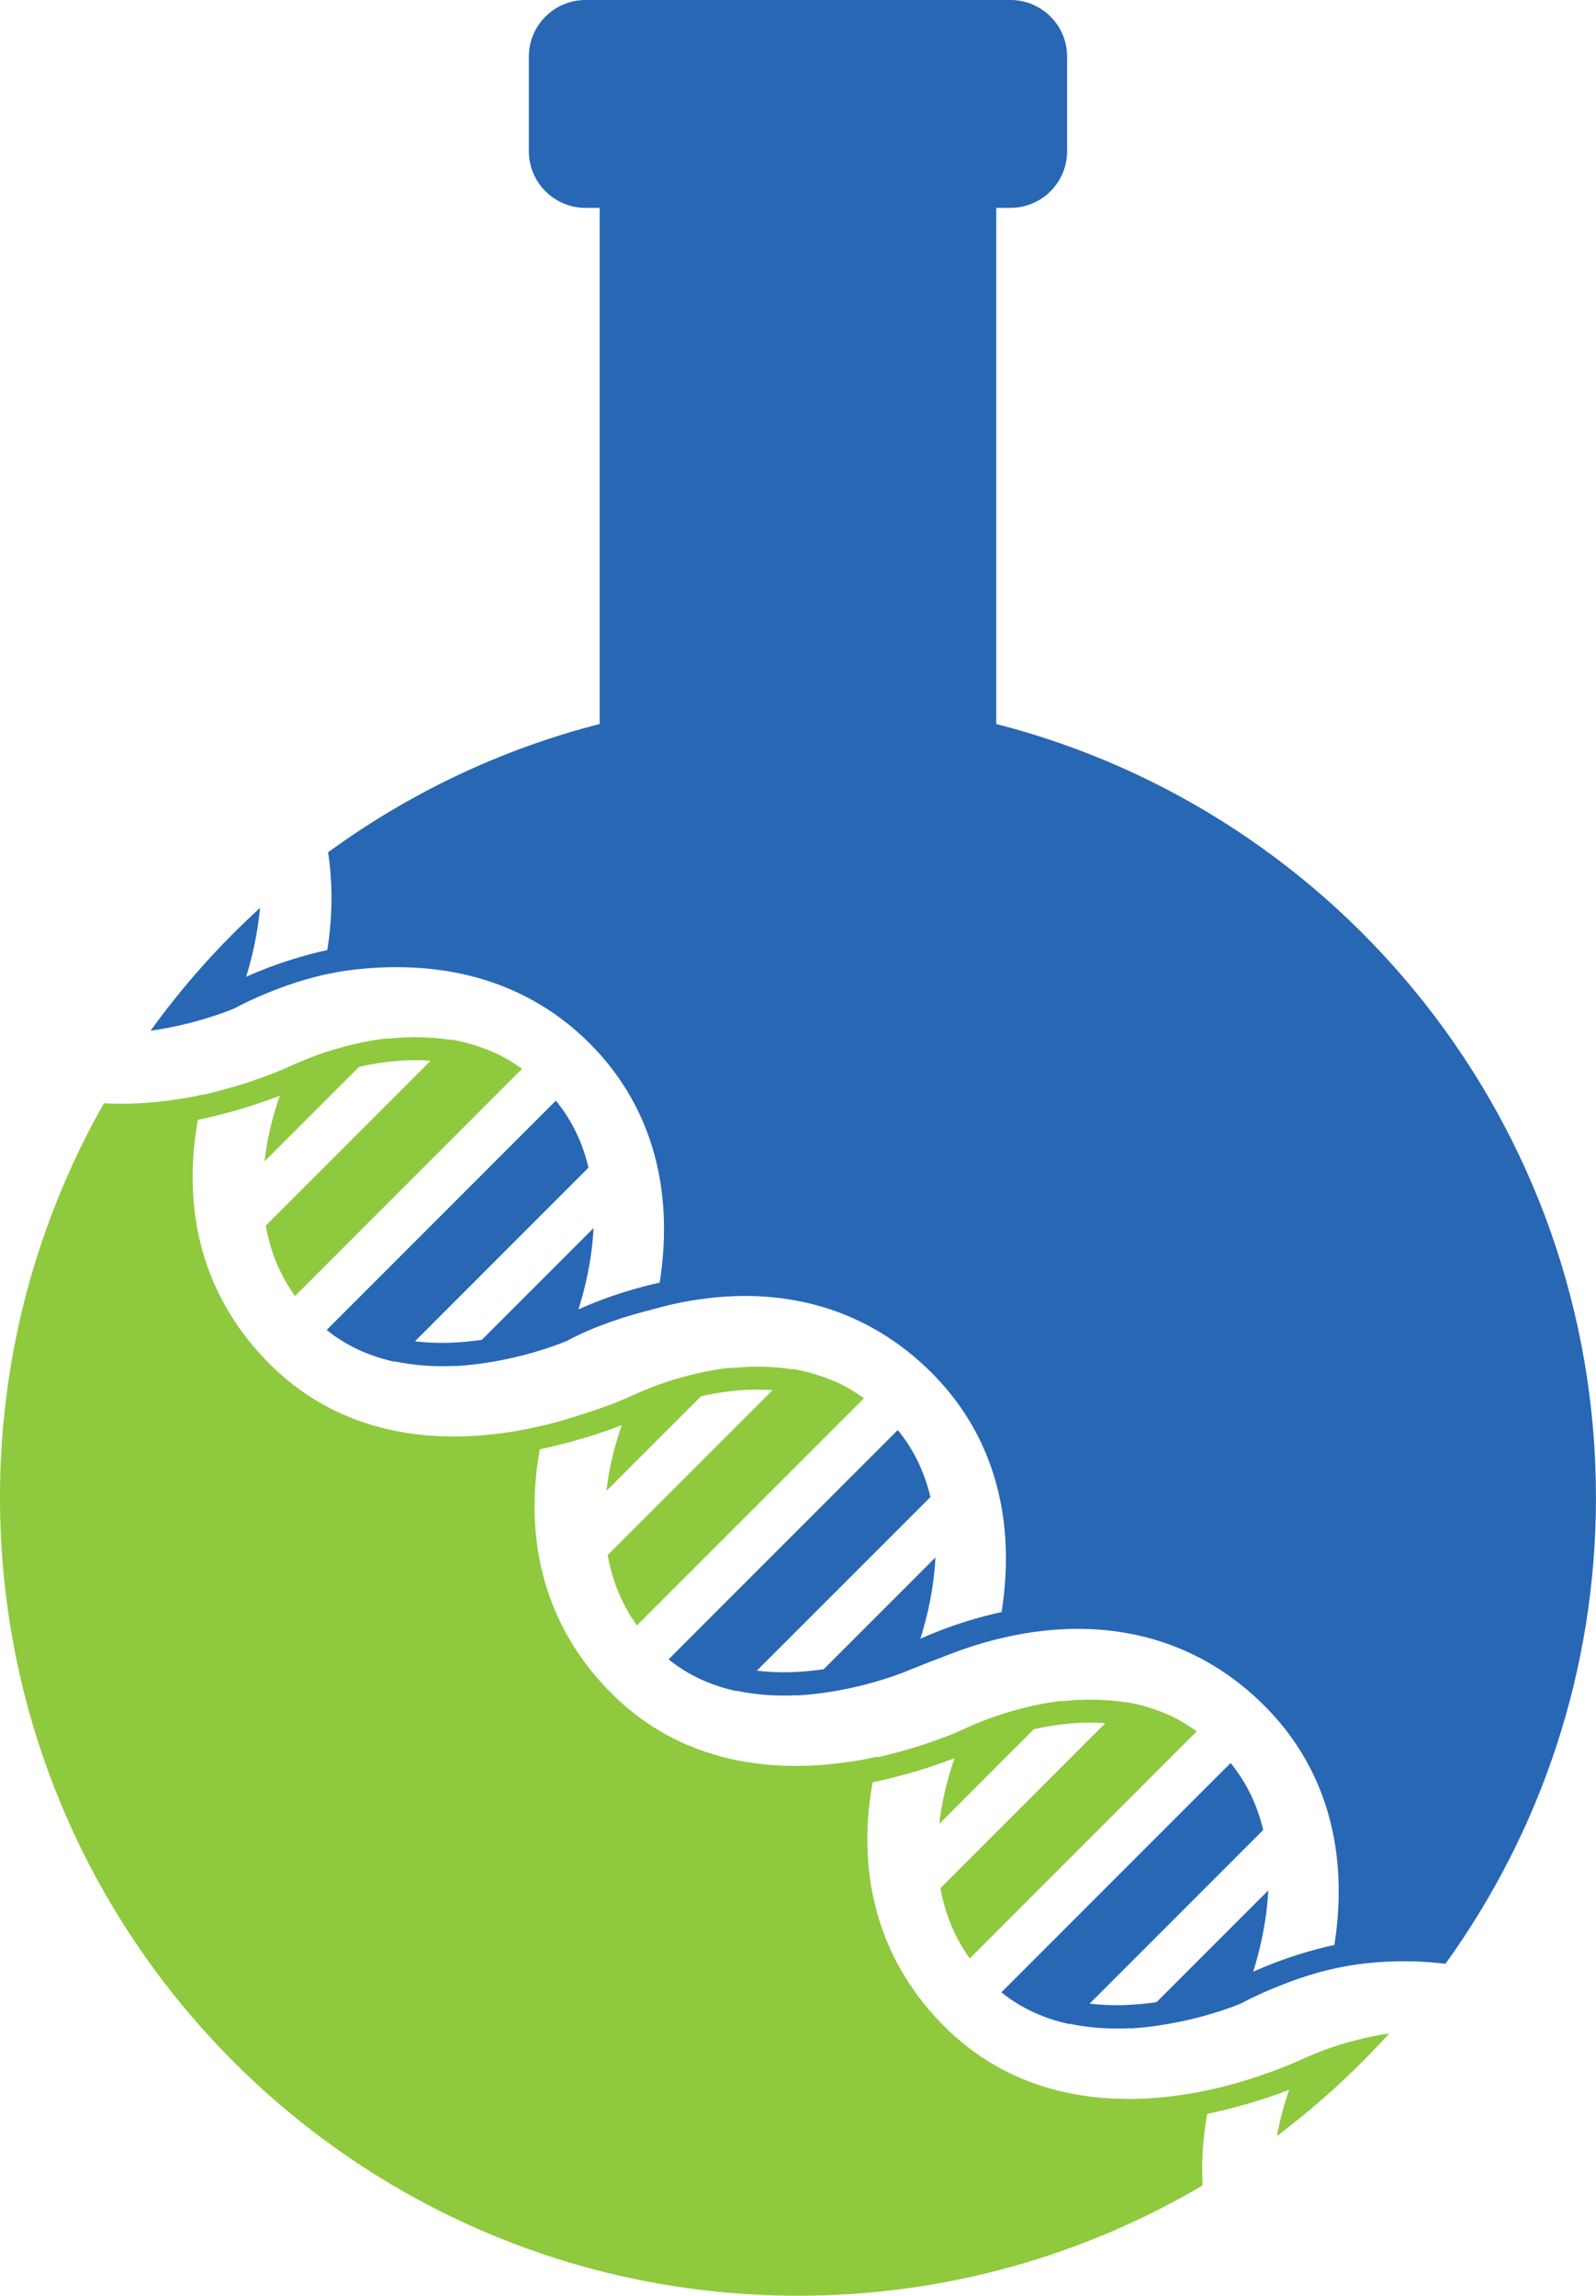 <svg version="1.1" id="图层_1" x="0px" y="0px" width="132.879px" height="191.061px" viewBox="0 0 132.879 191.061" enable-background="new 0 0 132.879 191.061" xml:space="preserve" xmlns="http://www.w3.org/2000/svg" xmlns:xlink="http://www.w3.org/1999/xlink" xmlns:xml="http://www.w3.org/XML/1998/namespace">
  <path fill="#2867B4" d="M13.083,85.697c0.109-0.016,0.213-0.033,0.319-0.051c3.367-0.578,5.854-1.613,6.062-1.7
	c0.023-0.013,0.052-0.023,0.077-0.036c1.165-0.625,2.324-1.129,3.434-1.553c0.989-0.388,2.191-0.791,3.532-1.119
	c0.116-0.03,0.239-0.062,0.349-0.09c-0.003,0.004-0.004,0.004-0.005,0.006c0.89-0.201,1.832-0.373,2.816-0.479
	c7.594-0.822,14.334,1.068,19.431,6.164c4.89,4.89,6.943,11.504,5.938,19.131c-0.034,0.263-0.072,0.521-0.111,0.773
	c-1.738,0.382-4.171,1.062-6.761,2.227c0.566-1.805,1.129-4.188,1.251-6.764l-9.299,9.299c-1.728,0.252-3.656,0.359-5.568,0.121
	l14.449-14.45c-0.455-1.941-1.307-3.853-2.717-5.575l-19.081,19.083c1.724,1.391,3.662,2.211,5.648,2.643l0.028-0.027
	c1.705,0.365,3.435,0.451,5.075,0.373l-0.015,0.015c0.953-0.054,1.883-0.16,2.765-0.308c0.021-0.002,0.036-0.002,0.055-0.008
	c0.107-0.016,0.213-0.033,0.32-0.051c3.367-0.578,5.854-1.613,6.061-1.701c0.026-0.01,0.053-0.022,0.079-0.035
	c2.461-1.317,5.061-2.09,7.008-2.584c1.203-0.346,2.549-0.656,3.998-0.865c7.56-1.098,14.25,1.017,19.345,6.111
	c4.891,4.892,6.939,11.506,5.938,19.134c-0.032,0.263-0.073,0.521-0.112,0.777c-1.738,0.381-4.174,1.057-6.762,2.223
	c0.567-1.803,1.131-4.188,1.252-6.766l-9.303,9.303c-1.725,0.252-3.653,0.361-5.566,0.119l14.451-14.448
	c-0.455-1.944-1.311-3.854-2.715-5.58l-19.085,19.087c1.723,1.39,3.666,2.214,5.65,2.642l0.026-0.025
	c1.707,0.365,3.437,0.455,5.077,0.369l-0.018,0.017c0.954-0.052,1.886-0.16,2.769-0.306c0.019-0.002,0.035-0.004,0.054-0.008
	c0.106-0.018,0.217-0.033,0.321-0.053c3.364-0.576,5.853-1.613,6.06-1.699c0.022-0.014,0.053-0.027,0.08-0.037
	c1.397-0.563,2.465-0.979,3.342-1.305c1.699-0.666,4.111-1.441,6.902-1.851c7.559-1.096,14.249,1.021,19.344,6.115
	c4.892,4.889,6.943,11.508,5.939,19.133c-0.034,0.261-0.072,0.521-0.113,0.775c-1.736,0.383-4.172,1.061-6.757,2.229
	c0.563-1.807,1.13-4.19,1.252-6.766l-9.303,9.303c-1.729,0.248-3.655,0.357-5.567,0.117l14.448-14.449
	c-0.457-1.942-1.308-3.85-2.713-5.575l-19.084,19.086c1.722,1.387,3.66,2.209,5.649,2.639l0.025-0.025
	c1.706,0.367,3.434,0.453,5.077,0.371l-0.017,0.021c0.955-0.056,1.883-0.164,2.766-0.312c0.018-0.002,0.034-0.002,0.055-0.006
	c0.107-0.02,0.215-0.037,0.321-0.057c3.364-0.574,5.853-1.609,6.06-1.697c0.023-0.012,0.054-0.025,0.078-0.039
	c1.12-0.596,2.236-1.09,3.311-1.502c1.732-0.701,4.219-1.502,7.001-1.805c2.305-0.248,4.522-0.228,6.646,0.037
	c7.877-10.921,12.531-24.318,12.531-38.811c0-30.992-21.225-57.027-49.93-64.367V17.299h1.18c2.605,0,4.719-2.112,4.719-4.719V4.717
	C88.848,2.112,86.734,0,84.129,0H48.748c-2.606,0-4.718,2.112-4.718,4.717v7.863c0,2.605,2.111,4.719,4.718,4.719h1.179v42.955
	c-8.27,2.115-15.912,5.788-22.612,10.679c0.355,2.321,0.386,4.778,0.047,7.362c-0.034,0.263-0.073,0.521-0.113,0.773
	c-1.737,0.381-4.169,1.059-6.758,2.227c0.487-1.56,0.958-3.563,1.161-5.739c-3.376,3.082-6.434,6.506-9.116,10.223
	c0.163-0.025,0.333-0.043,0.493-0.07C13.047,85.703,13.063,85.703,13.083,85.697z" class="color c1"/>
  <path fill="#8FC93D" d="M112.917,169.788c-0.041,0.01-0.078,0.021-0.115,0.029c-0.024,0.01-0.053,0.012-0.079,0.021
	c-1.471,0.384-2.945,0.904-4.388,1.568c-1.159,0.531-2.356,0.982-3.517,1.365c-5.233,1.805-17.438,4.627-26.213-4.146
	c-5.095-5.096-7.207-11.787-6.11-19.348c0.049-0.318,0.101-0.637,0.155-0.945c1.933-0.416,4.367-1.053,6.824-2.014
	c-0.471,1.344-0.947,3.049-1.209,4.94c-0.024,0.177-0.039,0.351-0.063,0.527l7.871-7.871c2.062-0.471,4.091-0.641,5.953-0.508
	l-13.726,13.727c0.38,2.164,1.198,4.119,2.438,5.857l18.904-18.906c-0.186-0.131-0.369-0.25-0.554-0.369
	c-0.852-0.588-1.819-1.061-2.87-1.422c-0.781-0.276-1.591-0.494-2.439-0.643l-0.03,0.031c-1.675-0.269-3.481-0.302-5.351-0.099
	l0.035-0.035c-0.176,0.021-0.35,0.035-0.527,0.063c-1.018,0.143-1.975,0.344-2.856,0.574c-0.036,0.008-0.077,0.021-0.112,0.03
	c-0.024,0.009-0.053,0.015-0.08,0.023c-1.467,0.381-2.944,0.902-4.387,1.563c-2.521,1.16-5.193,1.938-7.379,2.445
	c0.006-0.021,0.016-0.041,0.018-0.063c-6.084,1.35-15.232,1.709-22.213-5.271c-5.096-5.096-7.205-11.785-6.11-19.343
	c0.049-0.322,0.098-0.644,0.152-0.949c1.936-0.416,4.369-1.055,6.828-2.014c-0.471,1.348-0.949,3.049-1.211,4.94
	c-0.022,0.177-0.041,0.351-0.062,0.527l7.872-7.869c2.061-0.473,4.087-0.645,5.954-0.508l-13.726,13.724
	c0.379,2.164,1.194,4.117,2.434,5.857l18.905-18.907c-0.181-0.127-0.363-0.246-0.552-0.367c-0.853-0.59-1.817-1.061-2.866-1.42
	c-0.783-0.278-1.595-0.496-2.439-0.643l-0.03,0.031c-1.677-0.269-3.485-0.302-5.351-0.099l0.036-0.035
	c-0.177,0.019-0.35,0.037-0.528,0.062c-1.019,0.141-1.978,0.346-2.856,0.576c-0.037,0.008-0.08,0.02-0.116,0.026
	c-0.023,0.009-0.053,0.015-0.078,0.021c-1.472,0.381-2.946,0.904-4.391,1.565c-1.434,0.66-2.915,1.191-4.331,1.625
	c-5.351,1.808-17.345,4.439-26.002-4.217c-5.096-5.096-7.207-11.784-6.113-19.344c0.048-0.321,0.1-0.639,0.154-0.951
	c1.934-0.41,4.368-1.053,6.826-2.012c-0.469,1.348-0.948,3.049-1.21,4.938c-0.025,0.183-0.041,0.354-0.063,0.529l7.869-7.867
	c2.063-0.474,4.09-0.644,5.96-0.51l-13.725,13.725c0.376,2.164,1.192,4.119,2.432,5.856l18.906-18.907
	c-0.181-0.127-0.367-0.248-0.551-0.371c-0.854-0.586-1.816-1.058-2.869-1.418c-0.781-0.278-1.594-0.494-2.435-0.645l-0.035,0.035
	c-1.674-0.271-3.48-0.302-5.35-0.101l0.034-0.035c-0.176,0.021-0.349,0.036-0.528,0.063c-1.014,0.139-1.975,0.346-2.854,0.575
	c-0.038,0.01-0.077,0.02-0.115,0.027c-0.025,0.009-0.053,0.018-0.08,0.023c-1.471,0.381-2.947,0.903-4.388,1.566
	c-2.523,1.155-5.193,1.938-7.376,2.441c0-0.007,0.004-0.013,0.004-0.021c-2.391,0.525-5.256,0.891-8.271,0.727
	C3.152,101.51,0,112.695,0,124.621c0,36.692,29.747,66.438,66.438,66.438c12.298,0,23.809-3.355,33.688-9.181
	c-0.083-1.621-0.021-3.287,0.229-5.006c0.047-0.317,0.099-0.637,0.155-0.949c1.933-0.409,4.366-1.051,6.825-2.008
	c-0.378,1.076-0.753,2.396-1.023,3.849c3.479-2.615,6.69-5.566,9.594-8.804l-0.273,0.273
	C114.669,169.374,113.755,169.567,112.917,169.788z" class="color c2"/>
</svg>